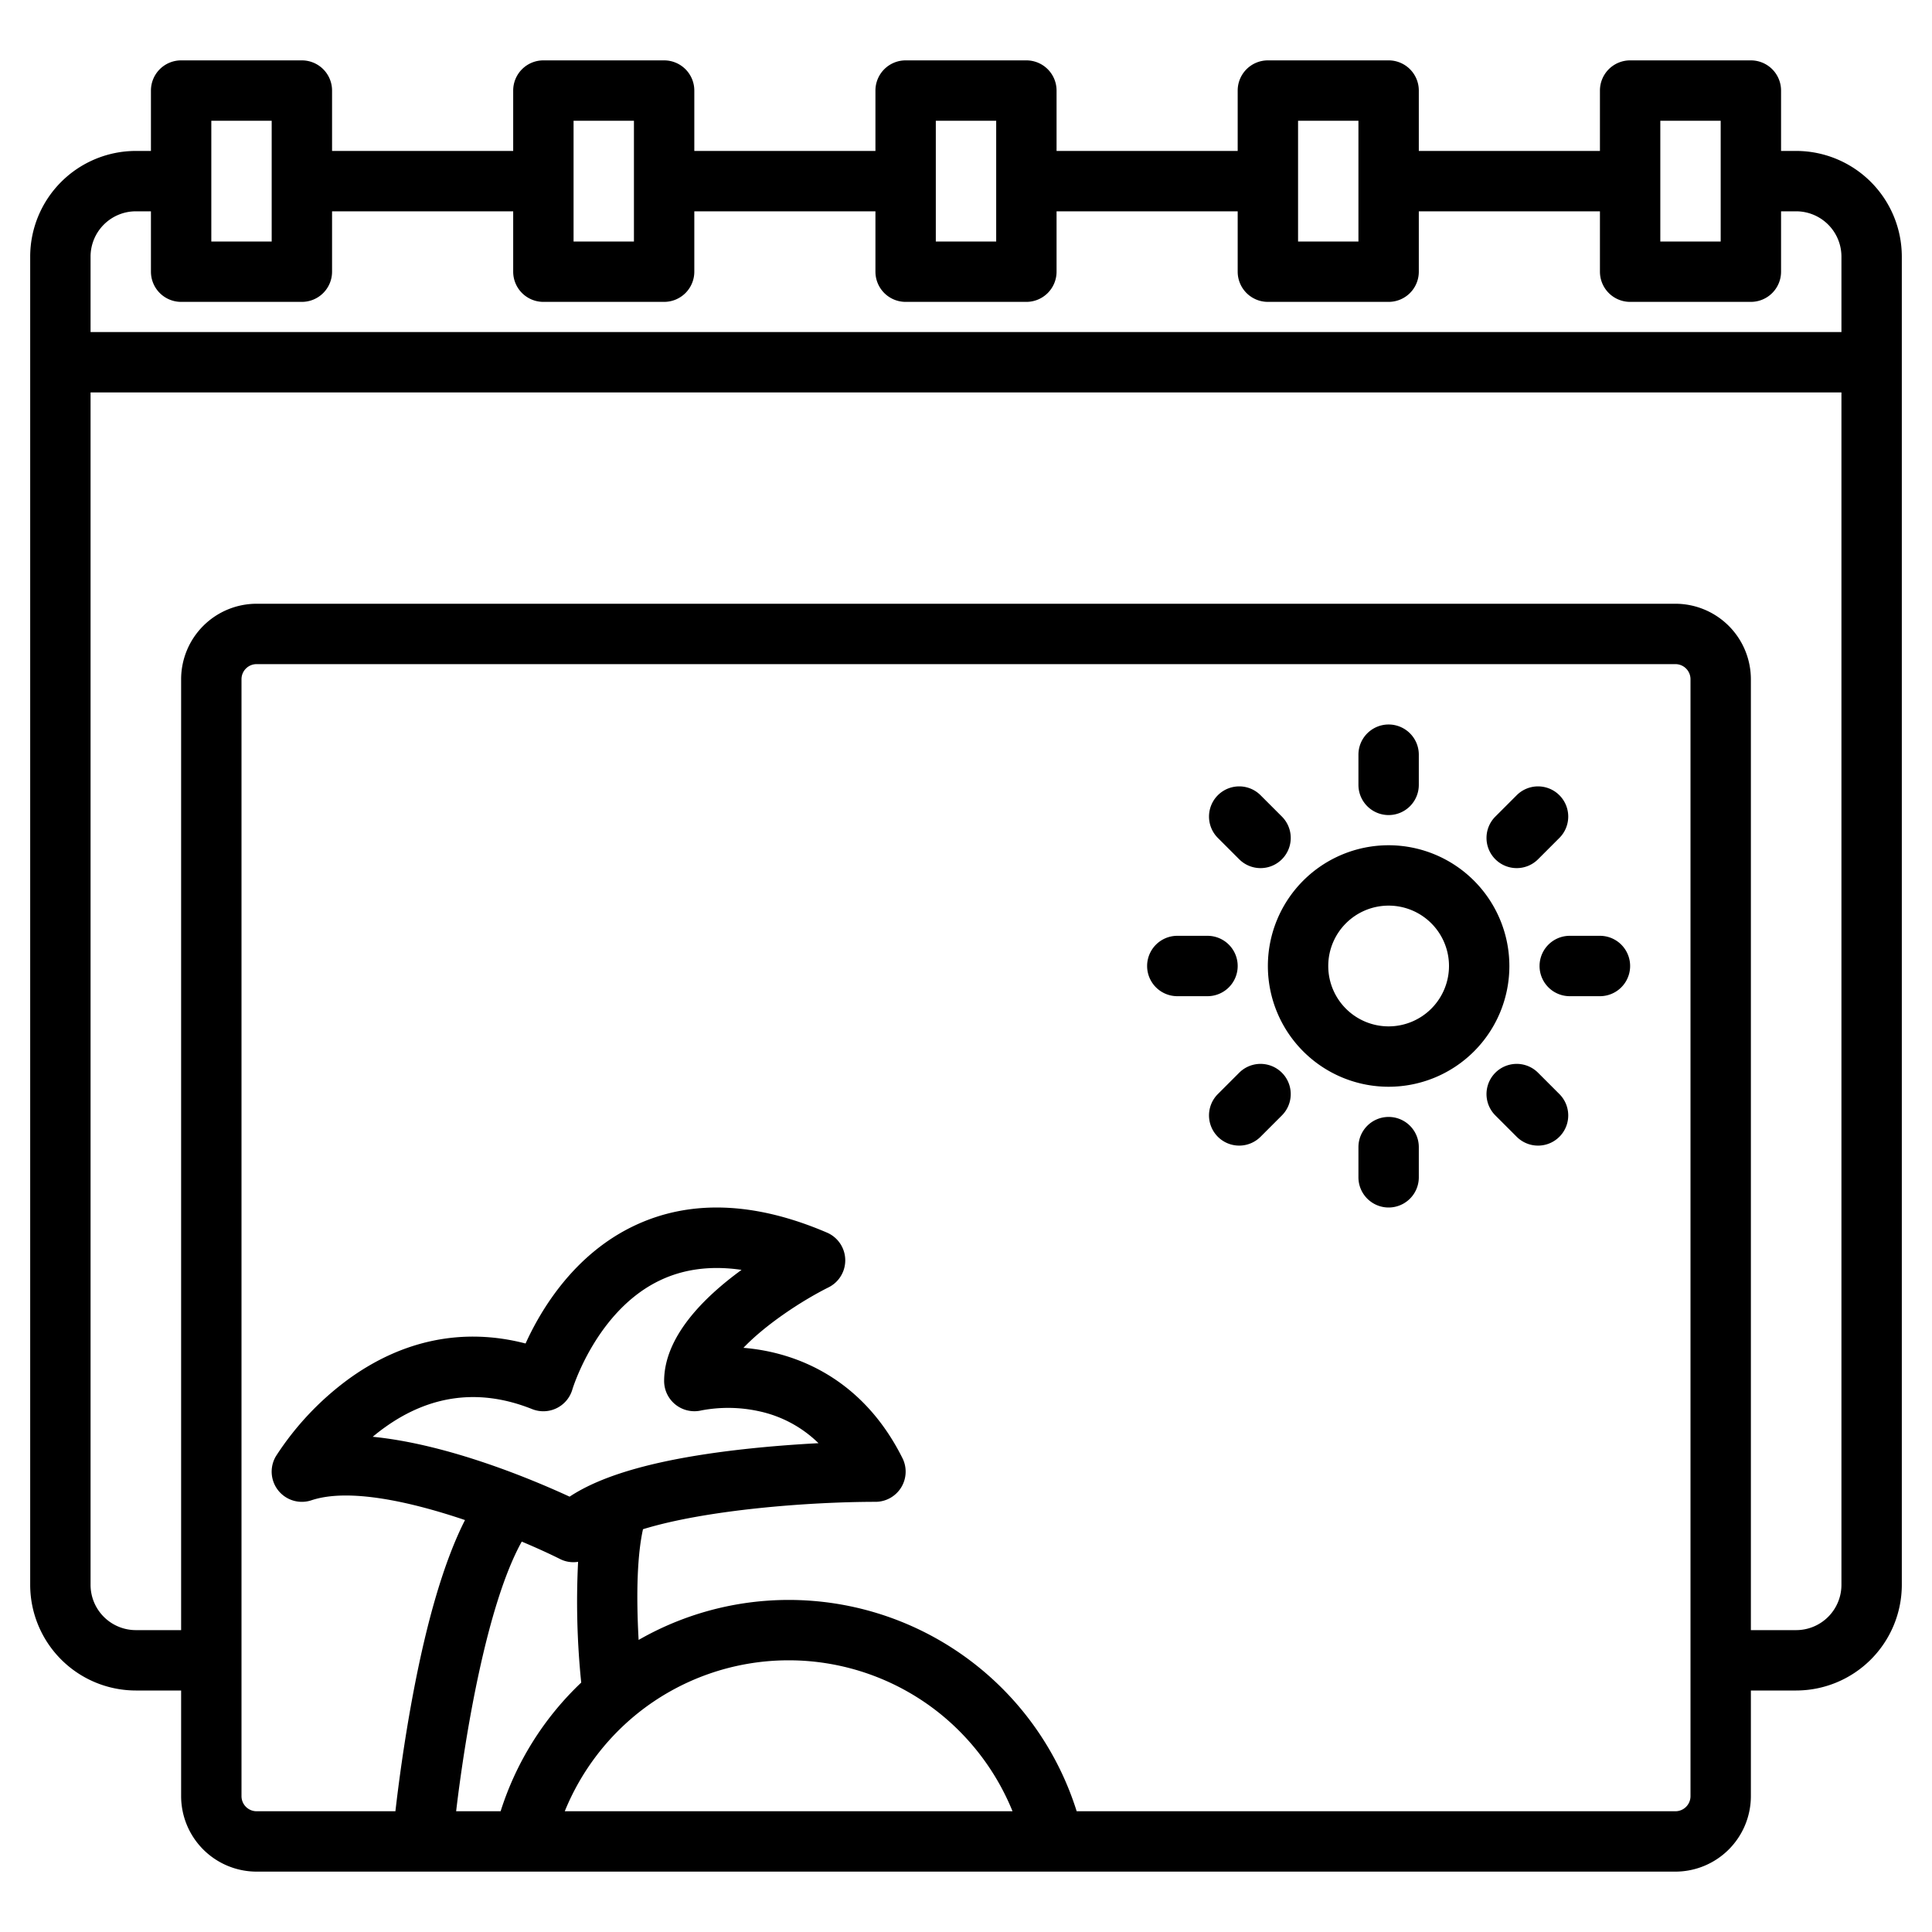 <?xml version="1.0" encoding="UTF-8"?>
<svg xmlns="http://www.w3.org/2000/svg" width="512" height="512" viewBox="0 0 512 512"><g><path d="M476,40h-4V24a8,8,0,0,0-8-8H432a8,8,0,0,0-8,8V40H376V24a8,8,0,0,0-8-8H336a8,8,0,0,0-8,8V40H280V24a8,8,0,0,0-8-8H240a8,8,0,0,0-8,8V40H184V24a8,8,0,0,0-8-8H144a8,8,0,0,0-8,8V40H88V24a8,8,0,0,0-8-8H48a8,8,0,0,0-8,8V40H36A28.031,28.031,0,0,0,8,68V420a28.031,28.031,0,0,0,28,28H48v28a20.02,20.02,0,0,0,20,20H444a20.02,20.02,0,0,0,20-20V448h12a28.031,28.031,0,0,0,28-28V68A28.031,28.031,0,0,0,476,40Zm-36-8h16V64H440Zm-96,0h16V64H344Zm-96,0h16V64H248Zm-96,0h16V64H152ZM56,32H72V64H56Zm76.67,448H120.88c2.38-20.09,8.1-54.74,17.39-71.46,4.11,1.73,7.62,3.35,10.15,4.62a7.84,7.84,0,0,0,4.78.74,210.745,210.745,0,0,0,.83,32A80.424,80.424,0,0,0,132.67,480Zm46.39-107.73a8.025,8.025,0,0,0,6.83,1.5,38.085,38.085,0,0,1,15.1.19,32.129,32.129,0,0,1,15.92,8.5c-5.7.3-12.57.79-19.79,1.59-21.87,2.43-37.07,6.56-46.17,12.58-9.8-4.52-32.06-13.89-52.18-15.87,1.05-.87,2.15-1.74,3.33-2.57,12.11-8.65,25.21-10.25,38.93-4.76a8.007,8.007,0,0,0,10.66-5.23c.06-.21,6.38-20.89,23.23-28.9,6.36-3.03,13.59-3.95,21.6-2.77C186.6,343.75,176,354.22,176,366A8.006,8.006,0,0,0,179.06,372.27ZM149.67,480a64.452,64.452,0,0,1,19.13-25.8,64,64,0,0,1,80.4,0A64.452,64.452,0,0,1,268.33,480ZM448,476a4,4,0,0,1-4,4H285.33a79.98,79.98,0,0,0-116.09-45.4c-.7-12.65-.31-22.72,1.16-29.34,16.82-5.18,44.08-7.25,61.6-7.26a8,8,0,0,0,7.16-11.58c-10.55-21.09-28.09-28.09-42.14-29.23,5.65-5.94,15.05-12.27,22.56-16.03a8,8,0,0,0-.43-14.51c-19.15-8.21-36.35-8.82-51.1-1.8-15.92,7.57-24.67,22.16-28.77,31.19-16.4-4.26-32.51-1.04-46.99,9.49a77.263,77.263,0,0,0-19.15,20.35,8,8,0,0,0,9.39,11.71c9.9-3.3,26.26.36,40.7,5.24-5.46,10.76-10.13,26.51-13.94,47.03-2.26,12.17-3.71,23.24-4.5,30.14H68a4,4,0,0,1-4-4V180a4,4,0,0,1,4-4H444a4,4,0,0,1,4,4Zm40-56a12.01,12.01,0,0,1-12,12H464V180a20.02,20.02,0,0,0-20-20H68a20.02,20.02,0,0,0-20,20V432H36a12.01,12.01,0,0,1-12-12V104H488Zm0-332H24V68A12.01,12.01,0,0,1,36,56h4V72a8,8,0,0,0,8,8H80a8,8,0,0,0,8-8V56h48V72a8,8,0,0,0,8,8h32a8,8,0,0,0,8-8V56h48V72a8,8,0,0,0,8,8h32a8,8,0,0,0,8-8V56h48V72a8,8,0,0,0,8,8h32a8,8,0,0,0,8-8V56h48V72a8,8,0,0,0,8,8h32a8,8,0,0,0,8-8V56h4a12.01,12.01,0,0,1,12,12Z"/><path d="M368,224a32,32,0,1,0,32,32A32.036,32.036,0,0,0,368,224Zm0,48a16,16,0,1,1,16-16A16.019,16.019,0,0,1,368,272Z"/><path d="M368,216a8,8,0,0,0,8-8v-8a8,8,0,0,0-16,0v8A8,8,0,0,0,368,216Z"/><path d="M368,296a8,8,0,0,0-8,8v8a8,8,0,0,0,16,0v-8A8,8,0,0,0,368,296Z"/><path d="M424,248h-8a8,8,0,0,0,0,16h8a8,8,0,0,0,0-16Z"/><path d="M328,256a8,8,0,0,0-8-8h-8a8,8,0,0,0,0,16h8A8,8,0,0,0,328,256Z"/><path d="M401.941,230.059a7.982,7.982,0,0,0,5.658-2.343l5.656-5.656a8,8,0,0,0-11.315-11.315l-5.656,5.656a8,8,0,0,0,5.657,13.658Z"/><path d="M328.4,284.284l-5.656,5.656a8,8,0,0,0,11.315,11.315l5.656-5.656A8,8,0,0,0,328.4,284.284Z"/><path d="M407.6,284.284A8,8,0,0,0,396.284,295.6l5.656,5.656a8,8,0,0,0,11.315-11.315Z"/><path d="M328.4,227.716A8,8,0,0,0,339.716,216.4l-5.656-5.656a8,8,0,0,0-11.315,11.315Z"/></g></svg>
